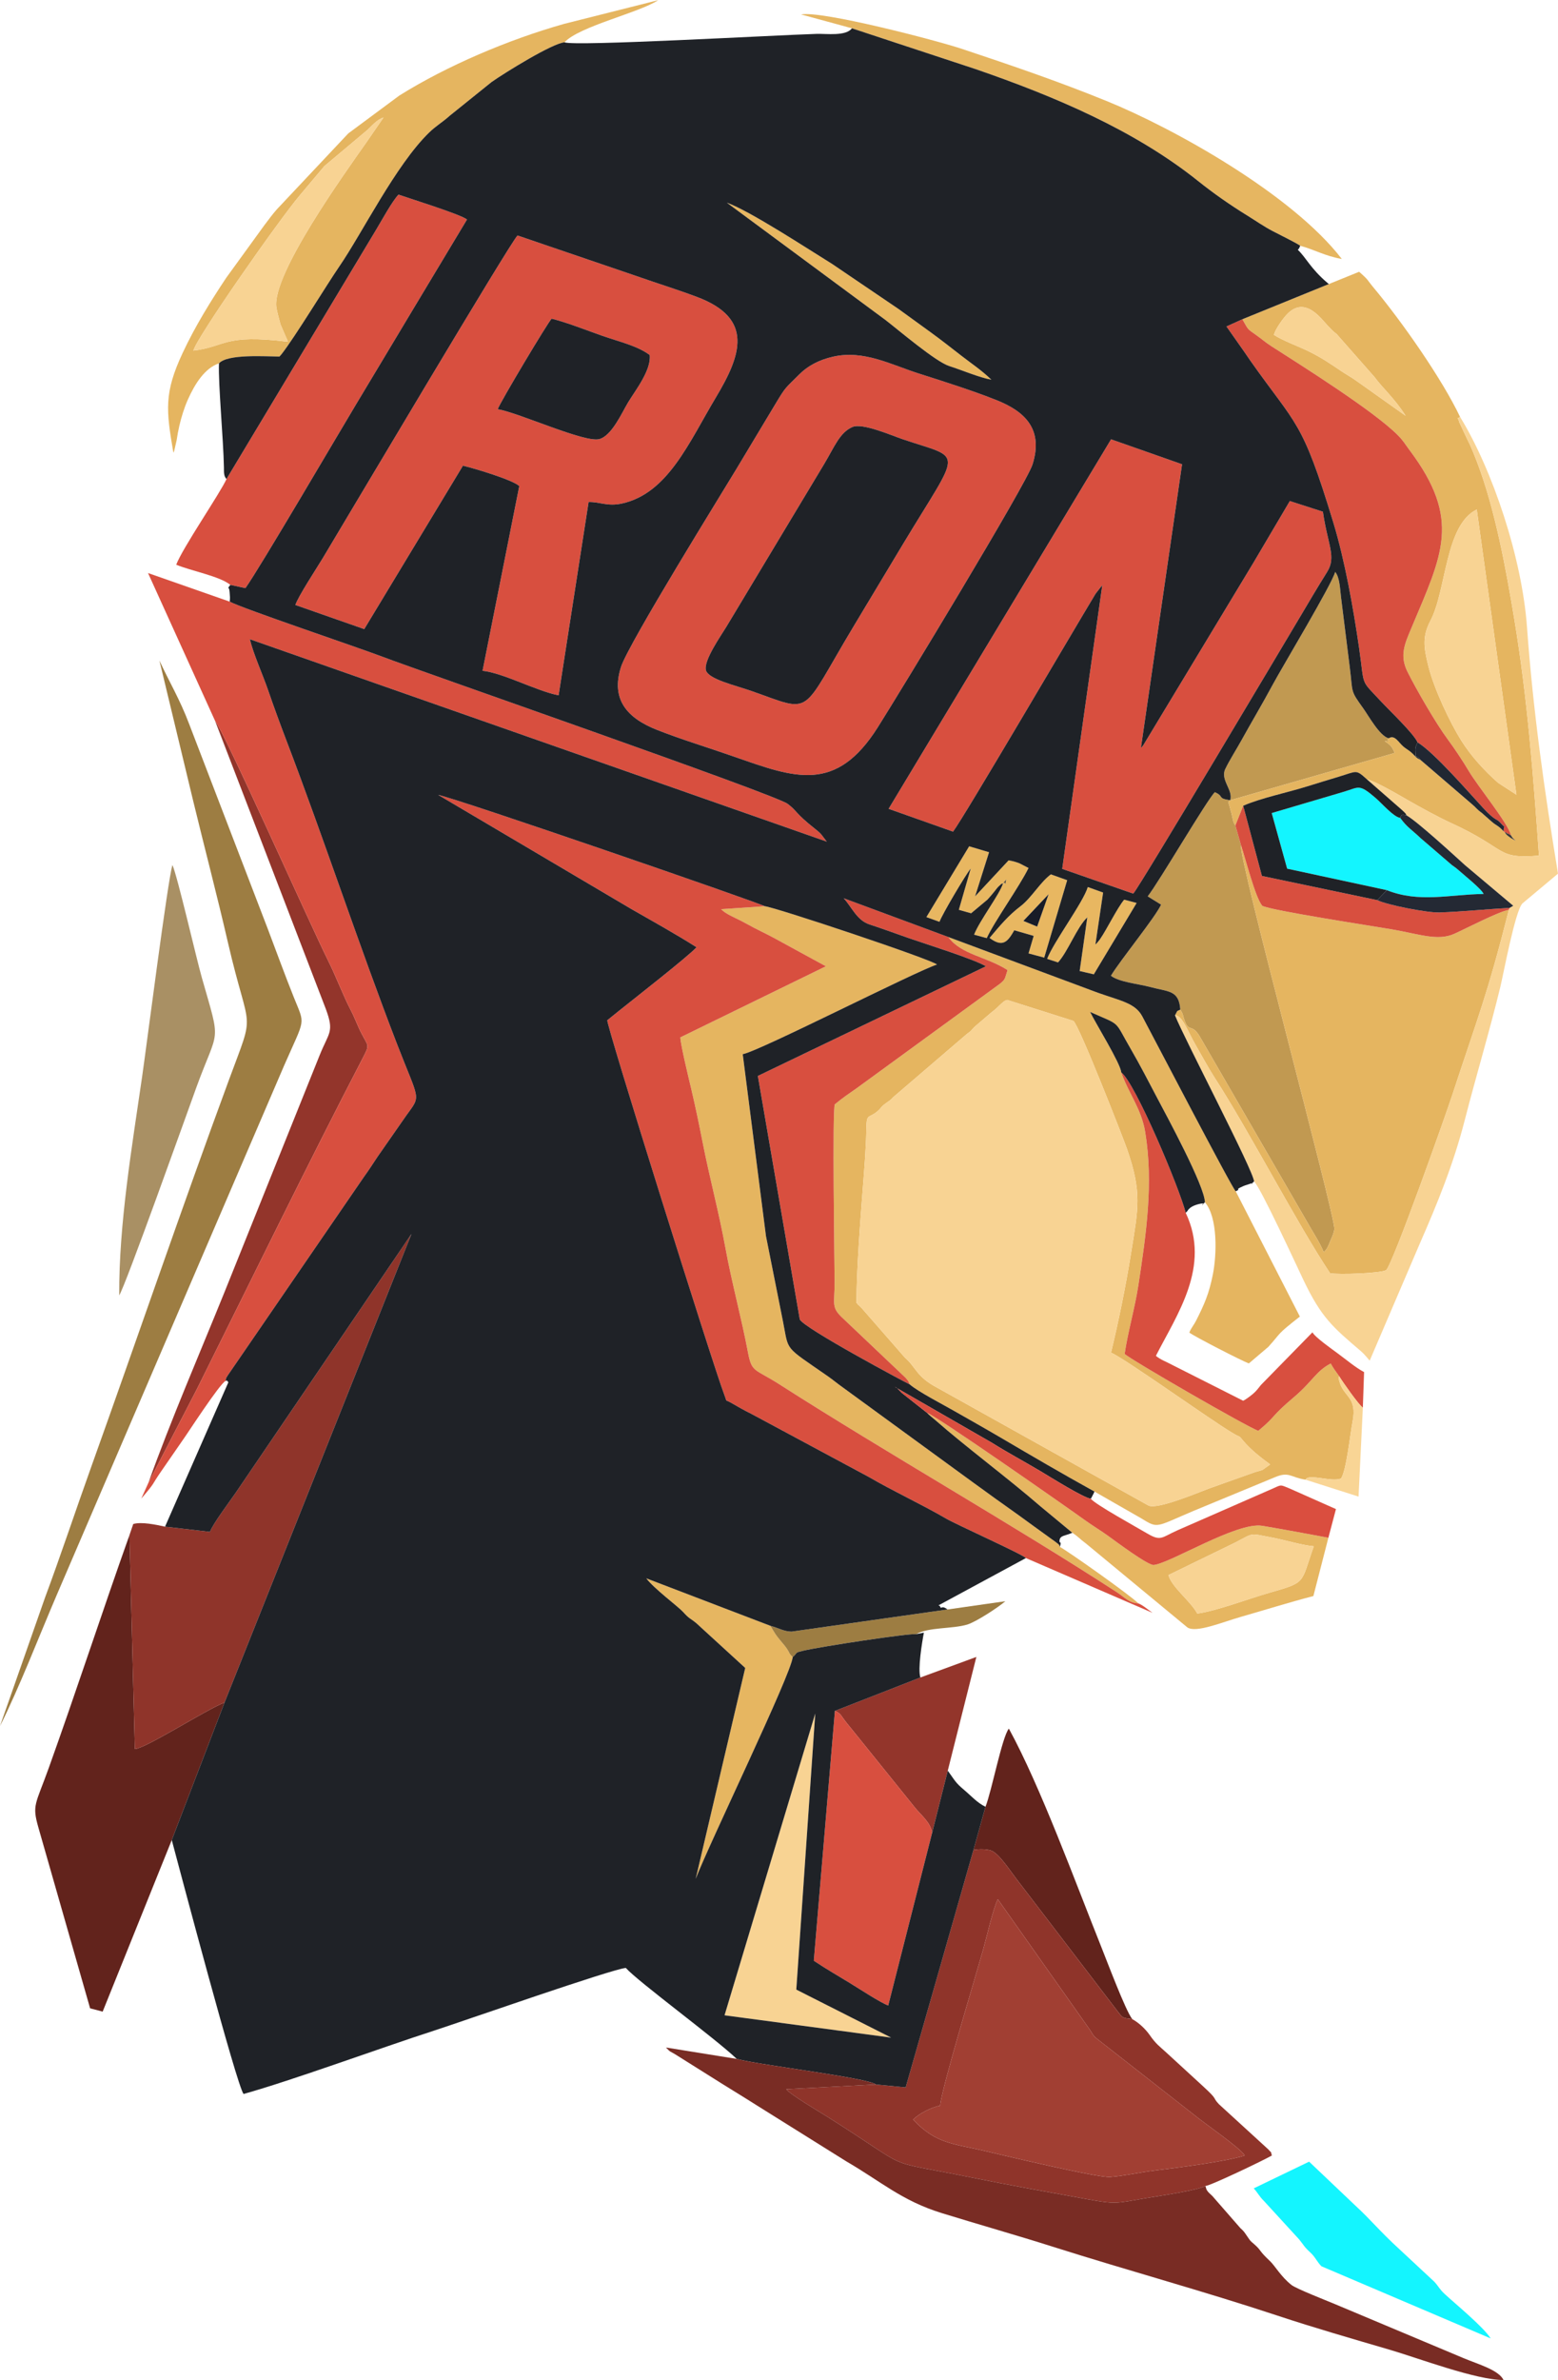 <?xml version="1.0" encoding="UTF-8"?>
<!DOCTYPE svg PUBLIC "-//W3C//DTD SVG 1.1//EN" "http://www.w3.org/Graphics/SVG/1.1/DTD/svg11.dtd">
<!-- Creator: CorelDRAW X7 -->
<svg xmlns="http://www.w3.org/2000/svg" xml:space="preserve" width="3435px" height="5245px" version="1.1" style="shape-rendering:geometricPrecision; text-rendering:geometricPrecision; image-rendering:optimizeQuality; fill-rule:evenodd; clip-rule:evenodd"
viewBox="0 0 18117152 27659377"
 xmlns:xlink="http://www.w3.org/1999/xlink">
 <defs>
  <style type="text/css">
   <![CDATA[
    .fil2 {fill:#13F5FF}
    .fil20 {fill:#181C27}
    .fil16 {fill:#1D2229}
    .fil11 {fill:#1F2227}
    .fil19 {fill:#212732}
    .fil17 {fill:#242934}
    .fil21 {fill:#383736}
    .fil22 {fill:#5D5139}
    .fil6 {fill:#62231C}
    .fil13 {fill:#792C24}
    .fil7 {fill:#8F342A}
    .fil3 {fill:#93352B}
    .fil4 {fill:#9D7D42}
    .fil12 {fill:#A13F33}
    .fil14 {fill:#A99064}
    .fil5 {fill:#C19951}
    .fil9 {fill:#D84F3F}
    .fil15 {fill:#DA4E3F}
    .fil8 {fill:#E5B560}
    .fil1 {fill:#E6B661}
    .fil0 {fill:#E8B761}
    .fil10 {fill:#F8D393}
    .fil18 {fill:#F9D595}
   ]]>
  </style>
 </defs>
 <g id="Layer_x0020_1">
  <g id="_495804301888">
   <g>
    <path class="fil0" d="M11528091 4410769c-117102,-112442 -224157,-181869 -347861,-277749 -121163,-93906 -231706,-181421 -361402,-275600 -114237,-82956 -248786,-180026 -369469,-267802l-772566 -523788c-296847,-183569 -956124,-615911 -1224904,-712664l1846633 1365146c157925,122041 582475,484053 739647,534009 148065,47065 352097,134604 489922,158448z"/>
    <path class="fil0" d="M11663381 10264893l37111 -46455c-18905,114162 6808,14289 -37111,46455zm0 0c-33480,119356 -275532,437219 -336220,595898l147150 40132c89290,-194663 378849,-596166 485885,-814984l-107883 -55337c-55592,-19527 -68990,-23763 -124078,-33150l-389662 418371 162541 -513074 -231339 -68747 -497271 822808 152475 54670c27768,-81610 307224,-553250 362960,-619045l-138050 479308 142547 40718 190639 -159402c32147,-35261 51880,-58999 81012,-95008 8284,-10253 33094,-42842 39061,-49027 4354,-4522 17441,-17223 21981,-20917 38476,-31318 -2211,-7916 38252,-23214z"/>
    <path class="fil0" d="M12176735 11142172l126507 41428c114772,-124651 220189,-411632 340411,-523881l-88648 623623 164490 38444 497795 -829218 -144627 -38481c-80775,95992 -203583,347530 -277083,453389 -15011,21620 -2952,5700 -20380,27370 -20618,25637 -18587,22511 -37361,40811l89658 -604314 -178126 -63839c-53399,179440 -400226,641618 -472636,834668z"/>
    <path class="fil0" d="M12193821 10390528l-133397 377030 -160249 -66355 293646 -310675zm-686553 508440c158143,119039 213854,37130 287497,-89241l225527 65247 -60139 203502 182411 49208 267091 -899878 -189431 -67676c-122794,89110 -226068,273501 -352438,369774 -144447,110038 -236627,222419 -360518,369064z"/>
   </g>
   <g>
    <path class="fil1" d="M9906748 326826l1440726 475159c912771,315041 1842123,705844 2587040,1301823 173509,138816 368509,275551 568504,398638 93750,57698 195217,129174 299836,183227 56813,29350 288843,144758 316605,168521 166409,45321 287921,119487 483693,153540 -577399,-750871 -1948144,-1515926 -2735928,-1836174 -560593,-227888 -1095979,-410386 -1680142,-605136 -296199,-98752 -1630518,-446893 -1872059,-400762l591725 161164z"/>
    <path class="fil1" d="M13922641 18751196c-80694,-147729 -296765,-305959 -335739,-447030l777051 -378463c227277,-117830 159252,-107559 420850,-59248 153366,28316 349231,90473 492532,102887 -156419,441256 -77917,414236 -525339,542985 -228978,65895 -614834,211394 -829355,238869zm-1453432 -939025c77406,51064 90854,75898 157701,124096l1179608 975321c97941,69707 405066,-59815 626556,-123106 280808,-80240 556259,-166895 839595,-240806l174357 -677584c-255537,-47152 -512451,-95880 -768742,-138684 -293813,-49065 -1070192,435656 -1262332,455196 -66131,6721 -444949,-276498 -527525,-336101 -99605,-71893 -173946,-113757 -274977,-186528 -241367,-173865 -1714669,-1202312 -1833845,-1246268 31891,34190 53175,47102 95544,84356 351797,309355 857315,685015 1219372,999501l374688 310607z"/>
    <path class="fil1" d="M9218121 19257531c-47650,-46293 -30870,-40955 -62662,-90038 -20991,-32415 -44143,-59174 -67819,-87154 -69389,-82033 -72915,-92367 -128974,-186416l-1443373 -551879c90928,120814 372103,329106 426942,389706 78097,86319 77106,67763 154823,131266l568698 520411 -576141 2451109c168508,-435208 1107615,-2370308 1128506,-2577005z"/>
   </g>
   <g>
    <path class="fil2" d="M16126291 10343631c378276,150146 726854,50130 1125921,44113 -24466,-57542 -222723,-215387 -304203,-287485 -26678,-23614 -35429,-25520 -63558,-47414l-366130 -314861c-104993,-100352 -156481,-123916 -235705,-233811 -80383,-13392 -210733,-166957 -286376,-231967 -193361,-166179 -191406,-125791 -362654,-74279 -282079,84849 -567116,166154 -845382,249745l179384 646202 1158703 249757z"/>
    <path class="fil2" d="M14578916 25431871c45227,48548 65589,95687 118952,146757l409183 446470c61890,75586 49874,77879 132263,154132 58127,53798 76197,108524 127404,158324l1967709 838542c-85018,-134873 -410766,-401454 -533661,-515279 -63365,-58688 -64835,-79928 -120515,-142509l-398482 -371045c-259256,-237822 -318000,-327766 -530446,-524086l-528385 -501657 -644022 310351z"/>
   </g>
   <g>
    <path class="fil3" d="M1726180 17230592l565577 -1092497c626725,-1257324 1287278,-2613164 1930279,-3850226 78284,-150606 61292,-126376 -17839,-278141 -44929,-86170 -77244,-179502 -124863,-270798 -93171,-178649 -169673,-387950 -261860,-572541 -211505,-423491 -1216345,-2677731 -1315956,-2789183l1286855 3345996c101131,274155 36894,268381 -72871,542898l-1102351 2743177c-293203,724661 -626793,1494107 -886971,2221315z"/>
    <path class="fil3" d="M10702716 19494469l-994219 388117c79611,35237 60513,48093 152999,159707 46809,56495 91177,113713 137756,170159l637538 790755c74541,93799 184299,172600 201926,297644l182368 -723509 332525 -1321848 -650893 238975z"/>
   </g>
   <g>
    <path class="fil4" d="M2199047 8411246c-110643,-292237 -231457,-488271 -345170,-736470l392646 1632087c132829,547227 276709,1094391 403135,1641817 255070,1104450 326870,748486 11735,1602644 -544280,1475251 -1070123,3015159 -1604406,4506113 -179521,500972 -347948,1009903 -533474,1508514l-523513 1492923c227128,-452717 450804,-1037216 662310,-1529355l2641829 -6147925c247894,-566249 245577,-460596 112467,-792741 -105659,-263647 -202075,-529338 -302801,-795177l-914758 -2382430z"/>
    <path class="fil4" d="M11018592 18703882l-1814237 257250c-87309,-423 -155963,-44175 -245689,-67209 56059,94049 59585,104383 128974,186416 23676,27980 46828,54739 67819,87154 31792,49083 15012,43745 62662,90038 64549,-57094 19409,-49900 117824,-73339 208691,-49699 1233107,-204591 1317794,-193672 141095,-82470 421778,-59404 594055,-111384 103380,-31200 364517,-202804 443031,-271315l-672233 96061z"/>
   </g>
   <g>
    <path class="fil5" d="M13725051 11732178c34763,54259 26572,56832 45800,114959 56907,171984 86419,21676 195448,223197l1233231 2128773c66686,119332 144017,231850 193175,351941 43795,-37659 54626,-78003 77860,-132786 18269,-43072 42269,-90754 45925,-136797 11997,-151080 -1121835,-4329259 -1085297,-4458351l-65427 -231594c-32540,-44717 -29394,-78720 -45016,-138454 -4615,-17646 -22013,-75182 -24199,-86593 -9443,-49264 -15460,-7637 -4173,-69975 -140161,-22617 -52752,-41733 -165593,-91594 -88306,83204 -649872,1044635 -780826,1210639l155664 96391c-66816,146477 -474872,646096 -583509,826514 97188,74727 320030,93769 459786,131459 210515,56782 331373,33324 347151,262271z"/>
    <path class="fil5" d="M14305153 9298747l1913119 -549737c-29942,-69202 -40967,-87496 -116871,-137657 120696,6858 -2647,10097 46866,-32664 -106015,-27712 -233357,-261205 -296660,-349312 -154413,-214888 -117314,-170526 -156101,-477470l-102109 -817283c-10551,-83005 -13348,-226256 -67539,-289939 -35560,141737 -613999,1101479 -730808,1319014 -113813,211942 -243167,428780 -363969,646901 -53630,96833 -133303,221714 -182728,323867 -62064,128276 94285,243080 56800,364280z"/>
   </g>
   <g>
    <path class="fil6" d="M1997327 21383700l613669 -1598894c-215274,83585 -909607,529662 -1042598,541123l-62911 -2486744c-316860,890254 -615981,1807827 -937755,2704621 -154755,431309 -197491,428512 -121120,694744l601200 2100881 145960 38350 803555 -1994081z"/>
    <path class="fil6" d="M11459543 20996953l-139968 502609c56888,-11411 134735,-12270 195174,2853 100875,25246 238582,252990 345606,386573l1142826 1494437c56109,72005 50329,66835 162734,81130 -78608,-101785 -293334,-673192 -363514,-848215 -294137,-733556 -703726,-1857297 -1070902,-2527630 -79511,96323 -200468,730622 -271956,908243z"/>
   </g>
   <g>
    <path class="fil7" d="M1919037 17741374c-109061,-23981 -275339,-58682 -369637,-30758l-43913 128569 62911 2486744c132991,-11461 827324,-457538 1042598,-541123l2174007 -5446086 -2047643 3013695c-64263,93009 -266562,362511 -295439,449229l-522884 -60270z"/>
    <path class="fil7" d="M10931899 24470902c22106,-215187 391195,-1428667 499134,-1808918 42979,-151410 114505,-471577 171828,-590516l1067439 1512556c38071,55206 34022,64773 75020,100938l1133981 887420c108892,92055 549911,393343 594965,477762 -212353,68767 -787161,142796 -1033193,172464 -178848,21570 -355990,62874 -531418,77275 -142889,11728 -1288344,-263205 -1472848,-306327 -347063,-81106 -555791,-79536 -818217,-360917 66598,-69756 220780,-147062 313309,-161737zm-745514 -246088l-1042904 54340c38370,57940 385352,262401 471771,316772 1053200,662672 582587,487100 1682285,709700 442458,89557 893917,169716 1335938,250354 355423,64842 340654,48760 690540,-10128 168794,-28403 591021,-88847 692327,-141319 59348,-2928 674543,-297414 773669,-354389 -19789,-63359 8303,-13659 -42257,-71886l-573848 -524878c-82669,-88431 -511,-39933 -185719,-209319 -147299,-134711 -277020,-254292 -424126,-389289 -83591,-76708 -121755,-100178 -192913,-202318 -49731,-71376 -124720,-143462 -205233,-187899 -112405,-14295 -106625,-9125 -162734,-81130l-1142826 -1494437c-107024,-133583 -244731,-361327 -345606,-386573 -60439,-15123 -138286,-14264 -195174,-2853l-788070 2758682 -345120 -33430z"/>
   </g>
   <g>
    <path class="fil8" d="M13725051 11732178c-49009,25252 -22854,-3127 -61784,66225 86375,753 143637,179060 244201,352569 72609,125262 140902,254722 218575,374894 402737,623088 954374,1689661 1341140,2270162 103548,18150 576327,1619 651110,-35137 79057,-73500 689319,-1792100 771857,-2043713 305436,-931096 399037,-1134025 655982,-2145460 -129547,25233 -489473,213655 -633440,278740 -195442,88362 -407956,3569 -731662,-51911 -230398,-39485 -1391343,-216657 -1503126,-272985 -83429,-102725 -193143,-546616 -246711,-702448 -36538,129092 1097294,4307271 1085297,4458351 -3656,46043 -27656,93725 -45925,136797 -23234,54783 -34065,95127 -77860,132786 -49158,-120091 -126489,-232609 -193175,-351941l-1233231 -2128773c-109029,-201521 -138541,-51213 -195448,-223197 -19228,-58127 -11037,-60700 -45800,-114959z"/>
    <path class="fil8" d="M9959020 15139927c3214,-414964 42543,-924681 74727,-1340274 16233,-209506 37535,-465093 40307,-675284 2604,-196868 23533,-118715 132344,-213418 47513,-41354 29157,-41534 88810,-86145 59025,-44144 42524,-23364 96584,-79399l851891 -730354c70124,-50023 34869,-30957 90797,-84537l189531 -162061c106699,-80134 137819,-140809 190265,-148377l767627 243360c65939,47532 579287,1362460 622371,1485710 178026,509237 131422,695043 48168,1212626 -60974,379098 -141712,778852 -232908,1156268 186123,85783 1171503,793676 1423634,941206 84381,49375 54932,12650 113881,84064 83398,101044 206573,196837 312911,274672l-88667 63447c-25520,10221 -57031,16195 -82445,24236l-535124 190378c-130755,48591 -602339,248567 -708017,200225l-2456957 -1369792c-243765,-127585 -246985,-239049 -375517,-349474l-502099 -574490c-12408,-12806 -22984,-22218 -36526,-35778 -2940,-2947 -10601,-4952 -12744,-13237 -2180,-8421 -9069,-8614 -12844,-13572zm620347 948487c94684,82631 375529,227701 512887,306233 178132,101848 365364,206779 544660,312151 361683,212565 721192,422676 1091302,627230l542131 310289c201098,124040 162354,101317 613850,-88362l933046 -385870c174849,-75767 184983,-2117 364168,25520 29524,-76851 312107,33555 413743,-15267 62238,-98129 104052,-508134 133253,-659009 57106,-295109 -106694,-282265 -155471,-475906 -12296,-48822 -9630,-25333 772,-50896 -45346,-64014 -64045,-86500 -99586,-149604 -171928,89477 -211705,208572 -427191,390858 -284726,240850 -193031,207034 -414553,391550 -118254,-37940 -1507586,-839227 -1554302,-894109 38500,-261343 118815,-529761 160324,-802129 89663,-588411 176325,-1178610 78713,-1774883 -44847,-273962 -193754,-449316 -278472,-694631 -9866,-107055 -294778,-563515 -362137,-702306 369712,165251 270985,83641 470662,427060 107310,184554 207986,380220 308171,570504 109820,208591 551138,1019932 556165,1214775 151254,175005 138466,610661 91395,842853 -44131,217672 -95438,337409 -191586,527487 -30783,60850 -60382,89913 -81417,143705 53973,42948 614162,330695 692414,358544l226530 -192514c163843,-181801 85920,-131447 366653,-352221l-745807 -1455887c-38463,-27376 -970382,-1816766 -1087321,-2034407 -82389,-153328 -248674,-178462 -517298,-273756l-1738002 -647367c148676,205195 437045,224156 689057,384480 -34875,103086 -20088,103342 -88786,159420l-1665037 1213411c-82526,57536 -159645,108637 -254578,187313 -30914,52540 -3613,1846608 -2828,2065545 934,262507 -45620,292150 104077,428399l721472 684410c43203,52590 20779,18008 48927,77387z"/>
    <path class="fil8" d="M17422384 9097344c-158642,-138354 -317334,-312954 -430200,-492575 -128862,-205071 -317458,-599897 -383720,-869468 -52795,-214769 -71476,-339645 26111,-525151 186286,-354115 168608,-1111533 537890,-1290337l461169 3314790 -211250 -137259zm-2608897 -5208039c21296,-74870 108992,-193025 151977,-238165 212396,-223023 403085,59460 475097,132935 42655,43527 56177,61790 102134,95781l442619 502541c92797,128426 229601,242158 359858,447796l-562624 -399211c-69315,-50709 -118697,-74790 -186896,-120902 -123729,-83646 -228305,-156069 -383377,-231842 -112867,-55144 -301861,-124047 -398788,-188933zm638441 -589844l-1005169 408897c72491,127385 53119,108176 160847,183974 67782,47694 102507,81697 177484,129877 334799,215137 1186814,748418 1470294,1034538 65022,65634 81666,100920 135532,172645 607865,809385 379815,1214015 21826,2066746 -76047,181141 -140765,317595 -46878,507213 102016,206043 334643,606500 467105,784924 76852,103517 180468,258783 245802,369419 108811,184267 458590,607752 491130,748025 27207,42879 12202,23265 54421,63048 -19284,-11149 -45601,-23893 -64649,-37310 -5350,-3763 -21782,-15167 -26728,-19615 -28889,-25974 -13174,-11772 -35217,-41951l-13106 -10365c-65060,-70597 -81473,-62475 -138822,-112430l-116547 -102757c-63814,-45682 -58333,-55928 -116149,-103124l-594092 -510477c-63920,-34370 -40051,-23258 -94292,-75132 -43327,-41427 -54010,-39521 -100452,-76570 -59678,-47607 -104221,-147524 -176001,-100347 -49513,42761 73830,39522 -46866,32664 75904,50161 86929,68455 116871,137657l-1913119 549737 -12775 -2249c-11287,62338 -5270,20711 4173,69975 2186,11411 19584,68947 24199,86593 15622,59734 12476,93737 45016,138454l90617 -228872c213604,-92728 514245,-152736 742549,-224605 126551,-39833 247066,-75929 372534,-113993 212190,-64375 192557,-86462 323948,31636 97325,20368 373928,183345 486203,247589 141413,80919 341937,191181 488738,258297 673379,307865 515528,421087 1025438,380718 -66175,-939649 -134319,-1827878 -287255,-2750553 -95338,-575169 -221391,-1270224 -432691,-1823648 -30671,-80340 -74366,-189680 -113520,-264196l-92872 -197117c-18599,-76390 -37827,-26260 8689,-64051 -208578,-438589 -670046,-1099859 -1005792,-1502303 -80146,-96061 -51282,-82134 -167723,-183819l-352701 142858z"/>
    <path class="fil8" d="M13238057 18633409c-100415,-99885 -818928,-606861 -913020,-656636 -11368,-29200 -667,-19377 -51849,-58881l-255917 -184759c-116579,-84419 -226854,-165848 -345052,-248430 -120135,-83939 -225090,-163612 -345051,-248536l-1524865 -1111906c-63272,-44256 -113750,-88076 -176045,-131329 -519060,-360468 -450487,-281561 -521950,-638877 -66044,-330202 -131472,-659588 -197136,-989055l-270411 -2114902c188639,-32321 2019750,-967840 2259017,-1041695 -61864,-59323 -1888172,-669037 -2003300,-677926l-506178 33916c50690,59516 173323,101791 299307,172320 110188,61684 204442,103841 304153,156991l613900 334874 -1692675 826371c5656,100135 101710,491391 128438,604663 47327,200567 91925,415337 130699,613507 80315,410460 191150,819943 265560,1229706 72734,400538 186186,811882 261641,1211374 45346,240052 75027,186933 370297,375722 1246767,797171 2691977,1616939 3917148,2411836 101287,65714 138118,123144 253289,131652z"/>
    <path class="fil8" d="M3349086 3970205c-752846,-93856 -718781,56981 -1100190,102651 35342,-148632 994412,-1518978 1241889,-1810194l281169 -334195 501563 -421130c59392,-54708 107846,-117731 186067,-143712l-197142 286308c-246349,350508 -1105820,1542891 -1048584,1921248 6759,44654 34869,150270 47570,196182l61148 142167c3183,6727 5805,12732 8727,19079 3095,6739 6291,14787 8832,20449 2616,5837 6335,13953 8951,21147zm-802652 250673c98839,-111652 543633,-79885 703271,-78938l23701 -26952c155770,-197759 522535,-802552 673702,-1022480 261779,-380854 654948,-1176418 1040842,-1551966 84837,-82563 154220,-118895 241965,-197727l486925 -391893c159950,-111956 706031,-449826 847244,-461106 171081,-186342 874022,-345413 1089246,-489816l-1093781 275513c-647018,182679 -1360062,485543 -1915797,832862l-593463 439854 -830750 882418c-45695,51543 -97288,120820 -145337,184634l-443423 611135c-175597,264158 -358425,555766 -508060,876263 -216078,462839 -191100,663164 -106482,1156960 3482,-5450 7226,-20767 8366,-17522l29543 -127653c8029,-55001 18960,-115084 31437,-168484 23401,-100128 56632,-208596 97175,-299737 83865,-188508 198245,-369443 363676,-425365z"/>
   </g>
   <g>
    <path class="fil9" d="M10333167 9398121l749351 265404c135010,-180031 1388821,-2321013 1657053,-2764798l78271 -99929 -465971 3297356 826290 287715c78807,-86674 1789439,-2964911 1932061,-3203998 108207,-181389 208540,-353560 322260,-534744 110431,-175951 6901,-311509 -49270,-699994l-384443 -124134 -422313 715442c-146727,243546 -284720,472100 -430256,712396l-854239 1414832c-3245,3837 -9461,10097 -12183,13193 -2760,3139 -8173,8963 -12514,13186l478199 -3296272 -825425 -290094 -2586871 4294439z"/>
    <path class="fil9" d="M5787531 4753659c34259,-90834 583584,-1009249 626949,-1051941 175647,43315 402083,133353 583659,197036 215548,75599 407321,115943 556751,225010 20580,174152 -165780,410404 -249128,547607 -72005,118540 -191044,392471 -337521,430106 -171859,44162 -933357,-305860 -1180710,-347818zm-2352886 2275606l801032 280321 1147641 -1899204c129391,30073 576172,163239 655016,236833l-427128 2146917c238458,24629 627242,234627 884548,285367l348851 -2246703c125934,-3818 218208,53674 384617,17821 536924,-115688 781947,-710515 1096652,-1235960 290718,-485380 446669,-914334 -219229,-1164888 -233531,-87870 -468999,-160268 -702611,-242308l-1385613 -472574c-73506,61796 -1996623,3302744 -2263565,3747107 -69987,116498 -289621,450182 -320211,547271z"/>
    <path class="fil9" d="M9913612 4960400c115862,-49307 454411,98808 581815,141986 716240,242737 688366,84263 2673,1223097 -188646,313322 -380793,633832 -569096,947067 -635645,1057354 -461786,1011728 -1193735,755487 -187973,-65808 -499308,-136168 -526372,-240569 -29475,-113689 178549,-406512 237013,-503918l1138547 -1893785c120608,-201733 180984,-366311 329155,-429365zm-223141 -817738c-169785,37959 -299843,109515 -397548,208111 -159134,160573 -150058,131310 -275102,340667 -154300,258340 -300366,498405 -453408,755138 -130818,219448 -1257007,2031548 -1343575,2303585 -120577,378905 73799,595600 422657,732173 291178,113993 600489,206952 898089,311366 702362,246424 1179327,427048 1665455,-342373 267067,-422707 1727899,-2827653 1799911,-3055840 133234,-422208 -106507,-622458 -419486,-747340 -268487,-107129 -620428,-219372 -899473,-307871 -324914,-103050 -641288,-277251 -997520,-197616z"/>
    <path class="fil9" d="M2501518 8377206c99611,111452 1104451,2365692 1315956,2789183 92187,184591 168689,393892 261860,572541 47619,91296 79934,184628 124863,270798 79131,151765 96123,127535 17839,278141 -643001,1237062 -1303554,2592902 -1930279,3850226l-565577 1092497 -83311 184286c179260,-209313 104090,-134343 237692,-326072l242476 -350807c59522,-82140 426842,-651933 500790,-691549 9636,-52739 -3201,-12270 22574,-60282l1582705 -2306033c62849,-87197 106550,-155328 159719,-235935l333753 -479077c177888,-247110 155926,-155615 -107765,-838337 -435781,-1128257 -849642,-2384641 -1285834,-3526532 -72428,-189612 -145486,-389090 -211032,-579897 -62133,-180866 -171075,-419804 -212590,-593233l6708911 2352537c-63030,-78028 -50846,-81099 -132886,-145822 -244687,-193025 -206118,-206405 -322354,-293471 -147853,-110742 -4213963,-1521190 -4708344,-1708353 -305611,-115700 -1627603,-560332 -1779530,-641575l-949839 -332400 780203 1719166z"/>
    <path class="fil9" d="M11929507 18106439l1472548 636398c-50858,-34937 -109832,-88144 -163998,-109428 -115171,-8508 -152002,-65938 -253289,-131652 -1225171,-794897 -2670381,-1614665 -3917148,-2411836 -295270,-188789 -324951,-135670 -370297,-375722 -75455,-399492 -188907,-810836 -261641,-1211374 -74410,-409763 -185245,-819246 -265560,-1229706 -38774,-198170 -83372,-412940 -130699,-613507 -26728,-113272 -122782,-504528 -128438,-604663l1692675 -826371 -613900 -334874c-99711,-53150 -193965,-95307 -304153,-156991 -125984,-70529 -248617,-112804 -299307,-172320l506178 -33916c-38724,-31449 -3588328,-1255244 -3797018,-1294031l2247127 1327249c247639,141675 523438,295016 757094,443872 -109702,116267 -696332,573936 -903540,739666l-134212 108276c-18369,36469 1226385,4002812 1360336,4352473 37659,98322 766,48218 80912,94728 68380,39684 156020,90007 227533,124402l1372613 736975c289516,168801 603691,312213 899859,484409 119070,69221 889058,414590 926325,457943z"/>
    <path class="fil9" d="M2633943 5565112c-69520,158131 -513286,804222 -584830,996038 169822,71283 509623,134294 629584,234609l175403 37447c175722,-248243 1097992,-1823536 1288357,-2139144 215791,-357752 429171,-716164 642758,-1071213l645380 -1073948c-75120,-60669 -695485,-252710 -796535,-289105 -71438,72678 -199958,307972 -258166,404562l-1741951 2900754z"/>
    <path class="fil9" d="M16483807 8625505c193772,117663 594665,580819 760451,760221 148371,160548 155920,122216 200369,172077 77935,87422 39198,7369 39995,101723l13106 10365c6446,2691 15920,-1021 19458,7761 3476,8621 14183,6117 18718,8509 4840,2560 27942,15441 33997,19558 -32540,-140273 -382319,-563758 -491130,-748025 -65334,-110636 -168950,-265902 -245802,-369419 -132462,-178424 -365089,-578881 -467105,-784924 -93887,-189618 -29169,-326072 46878,-507213 357989,-852731 586039,-1257361 -21826,-2066746 -53866,-71725 -70510,-107011 -135532,-172645 -283480,-286120 -1135495,-819401 -1470294,-1034538 -74977,-48180 -109702,-82183 -177484,-129877 -107728,-75798 -88356,-56589 -160847,-183974l-184890 83616 183862 261635c23358,31630 60009,87783 89845,130157 543869,772573 601816,680200 968917,1887401 134742,443087 233456,1001351 299501,1456951 67707,467087 6926,354937 256751,623729 99624,107186 376246,369294 423062,473658z"/>
    <path class="fil9" d="M10579367 16088414c-28148,-59379 -5724,-24797 -48927,-77387l-721472 -684410c-149697,-136249 -103143,-165892 -104077,-428399 -785,-218937 -28086,-2013005 2828,-2065545 94933,-78676 172052,-129777 254578,-187313l1665037 -1213411c68698,-56078 53911,-56334 88786,-159420 -252012,-160324 -540381,-179285 -689057,-384480l-1216158 -450282c90679,97930 152837,256160 298722,303699 152905,49818 304969,106095 455663,158766 198014,69202 757978,243491 899485,328346l-2652218 1274235 487311 2828588c36009,97375 1230896,735119 1279499,757013z"/>
    <path class="fil9" d="M10838716 21300851c-17627,-125044 -127385,-203845 -201926,-297644l-637538 -790755c-46579,-56446 -90947,-113664 -137756,-170159 -92486,-111614 -73388,-124470 -152999,-159707l-245465 2903751c147866,98583 276659,171286 424718,262295 104893,64475 349219,224393 440913,258209l510053 -2005990z"/>
    <path class="fil9" d="M15573708 15994527c34638,58931 231095,338025 274199,363539l14189 -413282c-93837,-49077 -206436,-143382 -303636,-215088 -59878,-44168 -271851,-193722 -296467,-247147l-598714 611570c-32527,40120 -53063,70274 -93557,104458 -34869,29443 -90660,69420 -113339,79511l-888006 -448313c-19290,-9368 -37821,-16905 -58912,-28559l-28191 -16420c-33985,-21788 -22941,-14637 -39528,-29599 245384,-481712 641275,-1037366 347156,-1659276 -75487,-295171 -585758,-1507953 -750261,-1634342 84718,245315 233625,420669 278472,694631 97612,596273 10950,1186472 -78713,1774883 -41509,272368 -121824,540786 -160324,802129 46716,54882 1436048,856169 1554302,894109 221522,-184516 129827,-150700 414553,-391550 215486,-182286 255263,-301381 427191,-390858 35541,63104 54240,85590 99586,149604z"/>
    <path class="fil9" d="M14365766 9591520l65427 231594c53568,155832 163282,599723 246711,702448 111783,56328 1272728,233500 1503126,272985 323706,55480 536220,140273 731662,51911 143967,-65085 503893,-253507 633440,-278740l8795 -21894c-269777,14693 -549793,43720 -816119,52901 -141942,4890 -609315,-86574 -723234,-142883l-1341525 -281306 -217666 -815888 -90617 228872z"/>
   </g>
   <g>
    <path class="fil10" d="M9959020 15139927c3775,4958 10664,5151 12844,13572 2143,8285 9804,10290 12744,13237 13542,13560 24118,22972 36526,35778l502099 574490c128532,110425 131752,221889 375517,349474l2456957 1369792c105678,48342 577262,-151634 708017,-200225l535124 -190378c25414,-8041 56925,-14015 82445,-24236l88667 -63447c-106338,-77835 -229513,-173628 -312911,-274672 -58949,-71414 -29500,-34689 -113881,-84064 -252131,-147530 -1237511,-855423 -1423634,-941206 91196,-377416 171934,-777170 232908,-1156268 83254,-517583 129858,-703389 -48168,-1212626 -43084,-123250 -556432,-1438178 -622371,-1485710l-767627 -243360c-52446,7568 -83566,68243 -190265,148377l-189531 162061c-55928,53580 -20673,34514 -90797,84537l-851891 730354c-54060,56035 -37559,35255 -96584,79399 -59653,44611 -41297,44791 -88810,86145 -108811,94703 -129740,16550 -132344,213418 -2772,210191 -24074,465778 -40307,675284 -32184,415593 -71513,925310 -74727,1340274z"/>
    <path class="fil10" d="M15895414 9055686l403104 352408c5095,4491 20163,18038 24828,22978 31425,33249 6702,-567 33841,43932 132001,78059 533293,446718 679458,578906l559940 470998 -41658 24916 -8795 21894c-256945,1011435 -350546,1214364 -655982,2145460 -82538,251613 -692800,1970213 -771857,2043713 -74783,36756 -547562,53287 -651110,35137 -386766,-580501 -938403,-1647074 -1341140,-2270162 -77673,-120172 -145966,-249632 -218575,-374894 -100564,-173509 -157826,-351816 -244201,-352569 115838,287902 912709,1804850 919523,1930416 78676,74827 493871,978193 575661,1148968 208647,435668 338418,543371 668433,825437 38208,32651 70330,74359 100671,108612l583727 -1363264c204249,-465754 390179,-920078 521944,-1433544 132418,-516014 287061,-1026908 413027,-1545526 38581,-158847 172600,-883128 256957,-971409l413942 -346235c-157913,-961773 -289584,-1890029 -360524,-2866022 -58370,-803175 -397984,-1822297 -778484,-2443111 -46516,37791 -27288,-12339 -8689,64051l92872 197117c39154,74516 82849,183856 113520,264196 211300,553424 337353,1248479 432691,1823648 152936,922675 221080,1810904 287255,2750553 -509910,40369 -352059,-72853 -1025438,-380718 -146801,-67116 -347325,-177378 -488738,-258297 -112275,-64244 -388878,-227221 -486203,-247589z"/>
    <path class="fil10" d="M17633634 9234603l-461169 -3314790c-369282,178804 -351604,936222 -537890,1290337 -97587,185506 -78906,310382 -26111,525151 66262,269571 254858,664397 383720,869468 112866,179621 271558,354221 430200,492575l211250 137259z"/>
    <polygon class="fil10" points="8425379,23420443 10362380,23679836 9259773,23121895 9480093,19913220 "/>
    <path class="fil10" d="M3349086 3970205c-2616,-7194 -6335,-15310 -8951,-21147 -2541,-5662 -5737,-13710 -8832,-20449 -2922,-6347 -5544,-12352 -8727,-19079l-61148 -142167c-12701,-45912 -40811,-151528 -47570,-196182 -57236,-378357 802235,-1570740 1048584,-1921248l197142 -286308c-78221,25981 -126675,89004 -186067,143712l-501563 421130 -281169 334195c-247477,291216 -1206547,1661562 -1241889,1810194 381409,-45670 347344,-196507 1100190,-102651z"/>
    <path class="fil10" d="M13922641 18751196c214521,-27475 600377,-172974 829355,-238869 447422,-128749 368920,-101729 525339,-542985 -143301,-12414 -339166,-74571 -492532,-102887 -261598,-48311 -193573,-58582 -420850,59248l-777051 378463c38974,141071 255045,299301 335739,447030z"/>
    <path class="fil10" d="M14813487 3889305c96927,64886 285921,133789 398788,188933 155072,75773 259648,148196 383377,231842 68199,46112 117581,70193 186896,120902l562624 399211c-130257,-205638 -267061,-319370 -359858,-447796l-442619 -502541c-45957,-33991 -59479,-52254 -102134,-95781 -72012,-73475 -262701,-355958 -475097,-132935 -42985,45140 -130681,163295 -151977,238165z"/>
   </g>
   <g>
    <path class="fil11" d="M9480093 19913220l-220320 3208675 1102607 557941 -1937001 -259393 1054714 -3507223zm2696642 -8771048c72410,-193050 419237,-655228 472636,-834668l178126 63839 -89658 604314c18774,-18300 16743,-15174 37361,-40811 17428,-21670 5369,-5750 20380,-27370 73500,-105859 196308,-357397 277083,-453389l144627 38481 -497795 829218 -164490 -38444 88648 -623623c-120222,112249 -225639,399230 -340411,523881l-126507 -41428zm-669467 -243204c123891,-146645 216071,-259026 360518,-369064 126370,-96273 229644,-280664 352438,-369774l189431 67676 -267091 899878 -182411 -49208 60139 -203502 -225527 -65247c-73643,126371 -129354,208280 -287497,89241zm156113 -634075c-40463,15298 224,-8104 -38252,23214 -4540,3694 -17627,16395 -21981,20917 -5967,6185 -30777,38774 -39061,49027 -29132,36009 -48865,59747 -81012,95008l-190639 159402 -142547 -40718 138050 -479308c-55736,65795 -335192,537435 -362960,619045l-152475 -54670 497271 -822808 231339 68747 -162541 513074 389662 -418371c55088,9387 68486,13623 124078,33150l107883 55337c-107036,218818 -396595,620321 -485885,814984l-147150 -40132c60688,-158679 302740,-476542 336220,-595898zm1256657 -5161211l825425 290094 -478199 3296272c4341,-4223 9754,-10047 12514,-13186 2722,-3096 8938,-9356 12183,-13193l854239 -1414832c145536,-240296 283529,-468850 430256,-712396l422313 -715442 384443 124134c56171,388485 159701,524043 49270,699994 -113720,181184 -214053,353355 -322260,534744 -142622,239087 -1853254,3117324 -1932061,3203998l-826290 -287715 465971 -3297356 -78271 99929c-268232,443785 -1522043,2584767 -1657053,2764798l-749351 -265404 2586871 -4294439zm-3229567 -961020c356232,-79635 672606,94566 997520,197616 279045,88499 630986,200742 899473,307871 312979,124882 552720,325132 419486,747340 -72012,228187 -1532844,2633133 -1799911,3055840 -486128,769421 -963093,588797 -1665455,342373 -297600,-104414 -606911,-197373 -898089,-311366 -348858,-136573 -543234,-353268 -422657,-732173 86568,-272037 1212757,-2084137 1343575,-2303585 153042,-256733 299108,-496798 453408,-755138 125044,-209357 115968,-180094 275102,-340667 97705,-98596 227763,-170152 397548,-208111zm-6255826 2886603c30590,-97089 250224,-430773 320211,-547271 266942,-444363 2190059,-3685311 2263565,-3747107l1385613 472574c233612,82040 469080,154438 702611,242308 665898,250554 509947,679508 219229,1164888 -314705,525445 -559728,1120272 -1096652,1235960 -166409,35853 -258683,-21639 -384617,-17821l-348851 2246703c-257306,-50740 -646090,-260738 -884548,-285367l427128 -2146917c-78844,-73594 -525625,-206760 -655016,-236833l-1147641 1899204 -801032 -280321zm8093446 -2618496c-137825,-23844 -341857,-111383 -489922,-158448 -157172,-49956 -581722,-411968 -739647,-534009l-1846633 -1365146c268780,96753 928057,529095 1224904,712664l772566 523788c120683,87776 255232,184846 369469,267802 129696,94179 240239,181694 361402,275600 123704,95880 230759,165307 347861,277749zm-4964007 -3920953c-141213,11280 -687294,349150 -847244,461106l-486925 391893c-87745,78832 -157128,115164 -241965,197727 -385894,375548 -779063,1171112 -1040842,1551966 -151167,219928 -517932,824721 -673702,1022480l-23701 26952c-159638,-947 -604432,-32714 -703271,78938 -9636,240033 51587,884872 57336,1207917 991,55474 -3513,102601 30173,136317l1741951 -2900754c58208,-96590 186728,-331884 258166,-404562 101050,36395 721415,228436 796535,289105l-645380 1073948c-213587,355049 -426967,713461 -642758,1071213 -190365,315608 -1112635,1890901 -1288357,2139144l-175403 -37447c-45489,62861 -14115,-1969 -8664,84861 3544,56483 7119,58788 1121,109820 151927,81243 1473919,525875 1779530,641575 494381,187163 4560491,1597611 4708344,1708353 116236,87066 77667,100446 322354,293471 82040,64723 69856,67794 132886,145822l-6708911 -2352537c41515,173429 150457,412367 212590,593233 65546,190807 138604,390285 211032,579897 436192,1141891 850053,2398275 1285834,3526532 263691,682722 285653,591227 107765,838337l-333753 479077c-53169,80607 -96870,148738 -159719,235935l-1582705 2306033c-25775,48012 -12938,7543 -22574,60282 39011,742 -8676,-28279 31817,16687l-736607 1678237 522884 60270c28877,-86718 231176,-356220 295439,-449229l2047643 -3013695 -2174007 5446086 -613669 1598894c92840,346285 757156,2858436 834879,2951258 564711,-157434 1582730,-531842 2217540,-737206 320137,-103560 2062611,-714277 2227432,-727831 145187,162136 1037453,816305 1290100,1057392 258670,71668 1506259,216052 1619107,297501l345120 33430 788070 -2758682 139968 -502609c-97550,-47190 -164030,-124751 -247970,-195498 -104021,-87677 -104843,-105989 -190489,-224113l-182368 723509 -510053 2005990c-91694,-33816 -336020,-193734 -440913,-258209 -148059,-91009 -276852,-163712 -424718,-262295l245465 -2903751 994219 -388117c-32022,-98902 19098,-408866 40656,-521353l-89633 17404c-84687,-10919 -1109103,143973 -1317794,193672 -98415,23439 -53275,16245 -117824,73339 -20891,206697 -959998,2141797 -1128506,2577005l576141 -2451109 -568698 -520411c-77717,-63503 -76726,-44947 -154823,-131266 -54839,-60600 -336014,-268892 -426942,-389706l1443373 551879c89726,23034 158380,66786 245689,67209l1814237 -257250c-76907,-58482 -70691,9381 -88960,-39167 -2903,-7705 -12053,-4659 -17285,-8340l1017160 -549936c-37267,-43353 -807255,-388722 -926325,-457943 -296168,-172196 -610343,-315608 -899859,-484409l-1372613 -736975c-71513,-34395 -159153,-84718 -227533,-124402 -80146,-46510 -43253,3594 -80912,-94728 -133951,-349661 -1378705,-4316004 -1360336,-4352473l134212 -108276c207208,-165730 793838,-623399 903540,-739666 -233656,-148856 -509455,-302197 -757094,-443872l-2247127 -1327249c208690,38787 3758294,1262582 3797018,1294031 115128,8889 1941436,618603 2003300,677926 -239267,73855 -2070378,1009374 -2259017,1041695l270411 2114902c65664,329467 131092,658853 197136,989055 71463,357316 2890,278409 521950,638877 62295,43253 112773,87073 176045,131329l1524865 1111906c119961,84924 224916,164597 345051,248536 118198,82582 228473,164011 345052,248430l255917 184759c51182,39504 40481,29681 51849,58881 24504,-84325 -11561,-26908 -3744,-79722 8067,-54484 64574,-48267 147916,-84880l-374688 -310607c-362057,-314486 -867575,-690146 -1219372,-999501 -42369,-37254 -63653,-50166 -95544,-84356l-294237 -232161c-27189,-26578 -51270,-59653 -79393,-68093l1127796 648631c183009,114891 378445,219367 568604,332395 98416,58495 493372,307112 581971,318386 2199,-3096 5083,-7942 6067,-9655l28671 -55324c1364,-9480 5681,-12134 9132,-17858 -370110,-204554 -729619,-414665 -1091302,-627230 -179296,-105372 -366528,-210303 -544660,-312151 -137358,-78532 -418203,-223602 -512887,-306233 -48603,-21894 -1243490,-659638 -1279499,-757013l-487311 -2828588 2652218 -1274235c-141507,-84855 -701471,-259144 -899485,-328346 -150694,-52671 -302758,-108948 -455663,-158766 -145885,-47539 -208043,-205769 -298722,-303699l1216158 450282 1738002 647367c268624,95294 434909,120428 517298,273756 116939,217641 1048858,2007031 1087321,2034407 80028,-37298 -36887,-5706 91196,-61678 23682,-10346 46074,-14457 63577,-21527 90262,-36444 -25170,45134 58333,-31555 -6814,-125566 -803685,-1642514 -919523,-1930416 38930,-69352 12775,-40973 61784,-66225 -15778,-228947 -136636,-205489 -347151,-262271 -139756,-37690 -362598,-56732 -459786,-131459 108637,-180418 516693,-680037 583509,-826514l-155664 -96391c130954,-166004 692520,-1127435 780826,-1210639 112841,49861 25432,68977 165593,91594l12775 2249c37485,-121200 -118864,-236004 -56800,-364280 49425,-102153 129098,-227034 182728,-323867 120802,-218121 250156,-434959 363969,-646901 116809,-217535 695248,-1177277 730808,-1319014 54191,63683 56988,206934 67539,289939l102109 817283c38787,306944 1688,262582 156101,477470 63303,88107 190645,321600 296660,349312 71780,-47177 116323,52740 176001,100347 46442,37049 57125,35143 100452,76570 54241,51874 30372,40762 94292,75132 -69414,-85615 -53923,14389 -60613,-104183 -2709,-48049 9182,-58245 25408,-101050 -46816,-104364 -323438,-366472 -423062,-473658 -249825,-268792 -189044,-156642 -256751,-623729 -66045,-455600 -164759,-1013864 -299501,-1456951 -367101,-1207201 -425048,-1114828 -968917,-1887401 -29836,-42374 -66487,-98527 -89845,-130157l-183862 -261635 184890 -83616 1005169 -408897c-4329,-4715 -11131,-9568 -14581,-12514 -200855,-171373 -247739,-293371 -346435,-386467 17715,-9760 23470,-38812 28547,-46286 -27762,-23763 -259792,-139171 -316605,-168521 -104619,-54053 -206086,-125529 -299836,-183227 -199995,-123087 -394995,-259822 -568504,-398638 -744917,-595979 -1674269,-986782 -2587040,-1301823l-1440726 -475159c-70728,94435 -295015,61242 -413245,64917 -498218,15491 -2811333,146813 -2929419,98073z"/>
    <path class="fil11" d="M9913612 4960400c-148171,63054 -208547,227632 -329155,429365l-1138547 1893785c-58464,97406 -266488,390229 -237013,503918 27064,104401 338399,174761 526372,240569 731949,256241 558090,301867 1193735,-755487 188303,-313235 380450,-633745 569096,-947067 685693,-1138834 713567,-980360 -2673,-1223097 -127404,-43178 -465953,-191293 -581815,-141986z"/>
    <path class="fil11" d="M5787531 4753659c247353,41958 1008851,391980 1180710,347818 146477,-37635 265516,-311566 337521,-430106 83348,-137203 269708,-373455 249128,-547607 -149430,-109067 -341203,-149411 -556751,-225010 -181576,-63683 -408012,-153721 -583659,-197036 -43365,42692 -592690,961107 -626949,1051941z"/>
    <path class="fil11" d="M14456383 9362648l217666 815888 1341525 281306 110717 -116211 -1158703 -249757 -179384 -646202c278266,-83591 563303,-164896 845382,-249745 171248,-51512 169293,-91900 362654,74279 75643,65010 205993,218575 286376,231967 12445,-13753 -6366,-51674 74571,-29169 -27139,-44499 -2416,-10683 -33841,-43932 -4665,-4940 -19733,-18487 -24828,-22978l-403104 -352408c-131391,-118098 -111758,-96011 -323948,-31636 -125468,38064 -245983,74160 -372534,113993 -228304,71869 -528945,131877 -742549,224605z"/>
   </g>
   <path class="fil12" d="M10931899 24470902c-92529,14675 -246711,91981 -313309,161737 262426,281381 471154,279811 818217,360917 184504,43122 1329959,318055 1472848,306327 175428,-14401 352570,-55705 531418,-77275 246032,-29668 820840,-103697 1033193,-172464 -45054,-84419 -486073,-385707 -594965,-477762l-1133981 -887420c-40998,-36165 -36949,-45732 -75020,-100938l-1067439 -1512556c-57323,118939 -128849,439106 -171828,590516 -107939,380251 -477028,1593731 -499134,1808918z"/>
   <path class="fil13" d="M14016342 25404533c-101306,52472 -523533,112916 -692327,141319 -349886,58888 -335117,74970 -690540,10128 -442021,-80638 -893480,-160797 -1335938,-250354 -1099698,-222600 -629085,-47028 -1682285,-709700 -86419,-54371 -433401,-258832 -471771,-316772l1042904 -54340c-112848,-81449 -1360437,-225833 -1619107,-297501l-823306 -132481c61858,64979 37740,33872 136317,97126l391176 245552c168932,107666 347905,214633 527862,329193l1041097 650812c409102,237736 646383,458616 1113357,602713 428275,132157 870459,257088 1296635,392316 865650,274672 1748890,514656 2608697,799749 417711,138504 872352,269733 1296385,393842 342068,100122 1007057,353162 1328402,353242 -57324,-116858 -289011,-180884 -461961,-252933l-1500584 -630132c-95388,-40294 -446239,-176755 -503519,-221653 -121543,-95270 -192900,-224268 -250231,-277830 -135134,-126252 -95824,-119263 -180168,-193162 -53344,-46741 -41397,-32595 -83018,-92554 -35242,-50765 -37672,-58731 -79909,-96272l-327300 -374913c-23738,-23620 -66474,-53786 -73450,-94429 -1887,-11000 -6036,-13685 -7418,-20966z"/>
   <path class="fil14" d="M1386142 15053166c69832,-101860 790699,-2124501 897579,-2417953 259636,-712894 290481,-478217 63796,-1273108 -65652,-230217 -285760,-1188259 -342398,-1310381 -54247,171878 -299849,2095368 -352259,2458041 -118110,817296 -270523,1708266 -266718,2543401z"/>
   <path class="fil15" d="M10779605 16417707c119176,43956 1592478,1072403 1833845,1246268 101031,72771 175372,114635 274977,186528 82576,59603 461394,342822 527525,336101 192140,-19540 968519,-504261 1262332,-455196 256291,42804 513205,91532 768742,138684l88132 -333011 -536034 -238034c-114236,-46430 -92728,-48840 -204442,1968l-1101205 482136c-187861,83067 -191331,133022 -355541,35984 -117918,-69682 -604968,-337926 -653590,-402270 -88599,-11274 -483555,-259891 -581971,-318386 -190159,-113028 -385595,-217504 -568604,-332395l-1127796 -648631c28123,8440 52204,41515 79393,68093l294237 232161z"/>
   <path class="fil16" d="M13038641 12461579c164503,126389 674774,1339171 750261,1634342 4211,-5307 9767,-20399 12147,-16295 6135,10577 4715,-58769 153054,-90722 94236,-20300 -29580,59111 57399,-17292 -5027,-194843 -446345,-1006184 -556165,-1214775 -100185,-190284 -200861,-385950 -308171,-570504 -199677,-343419 -100950,-261809 -470662,-427060 67359,138791 352271,595251 362137,702306z"/>
   <path class="fil17" d="M16282616 9504173c79224,109895 130712,133459 235705,233811l366130 314861c28129,21894 36880,23800 63558,47414 81480,72098 279737,229943 304203,287485 -399067,6017 -747645,106033 -1125921,-44113l-110717 116211c113919,56309 581292,147773 723234,142883 266326,-9181 546342,-38208 816119,-52901l41658 -24916 -559940 -470998c-146165,-132188 -547457,-500847 -679458,-578906 -80937,-22505 -62126,15416 -74571,29169z"/>
   <path class="fil18" d="M15181411 17195605l616491 196457 50005 -1033996c-43104,-25514 -239561,-304608 -274199,-363539 -10402,25563 -13068,2074 -772,50896 48777,193641 212577,180797 155471,475906 -29201,150875 -71015,560880 -133253,659009 -101636,48822 -384219,-61584 -413743,15267z"/>
   <path class="fil19" d="M16519012 8830738l594092 510477c57816,47196 52335,57442 116149,103124l116547 102757c57349,49955 73762,41833 138822,112430 -797,-94354 37940,-14301 -39995,-101723 -44449,-49861 -51998,-11529 -200369,-172077 -165786,-179402 -566679,-642558 -760451,-760221 -16226,42805 -28117,53001 -25408,101050 6690,118572 -8801,18568 60613,104183z"/>
   <polygon class="fil20" points="11900175,10701203 12060424,10767558 12193821,10390528 "/>
   <path class="fil21" d="M17569901 9705719c-6055,-4117 -29157,-16998 -33997,-19558 -4535,-2392 -15242,112 -18718,-8509 -3538,-8782 -13012,-5070 -19458,-7761 22043,30179 6328,15977 35217,41951 4946,4448 21378,15852 26728,19615 19048,13417 45365,26161 64649,37310 -42219,-39783 -27214,-20169 -54421,-63048z"/>
   <path class="fil22" d="M11663381 10264893c43919,-32166 18206,67707 37111,-46455l-37111 46455z"/>
  </g>
 </g>
</svg>
